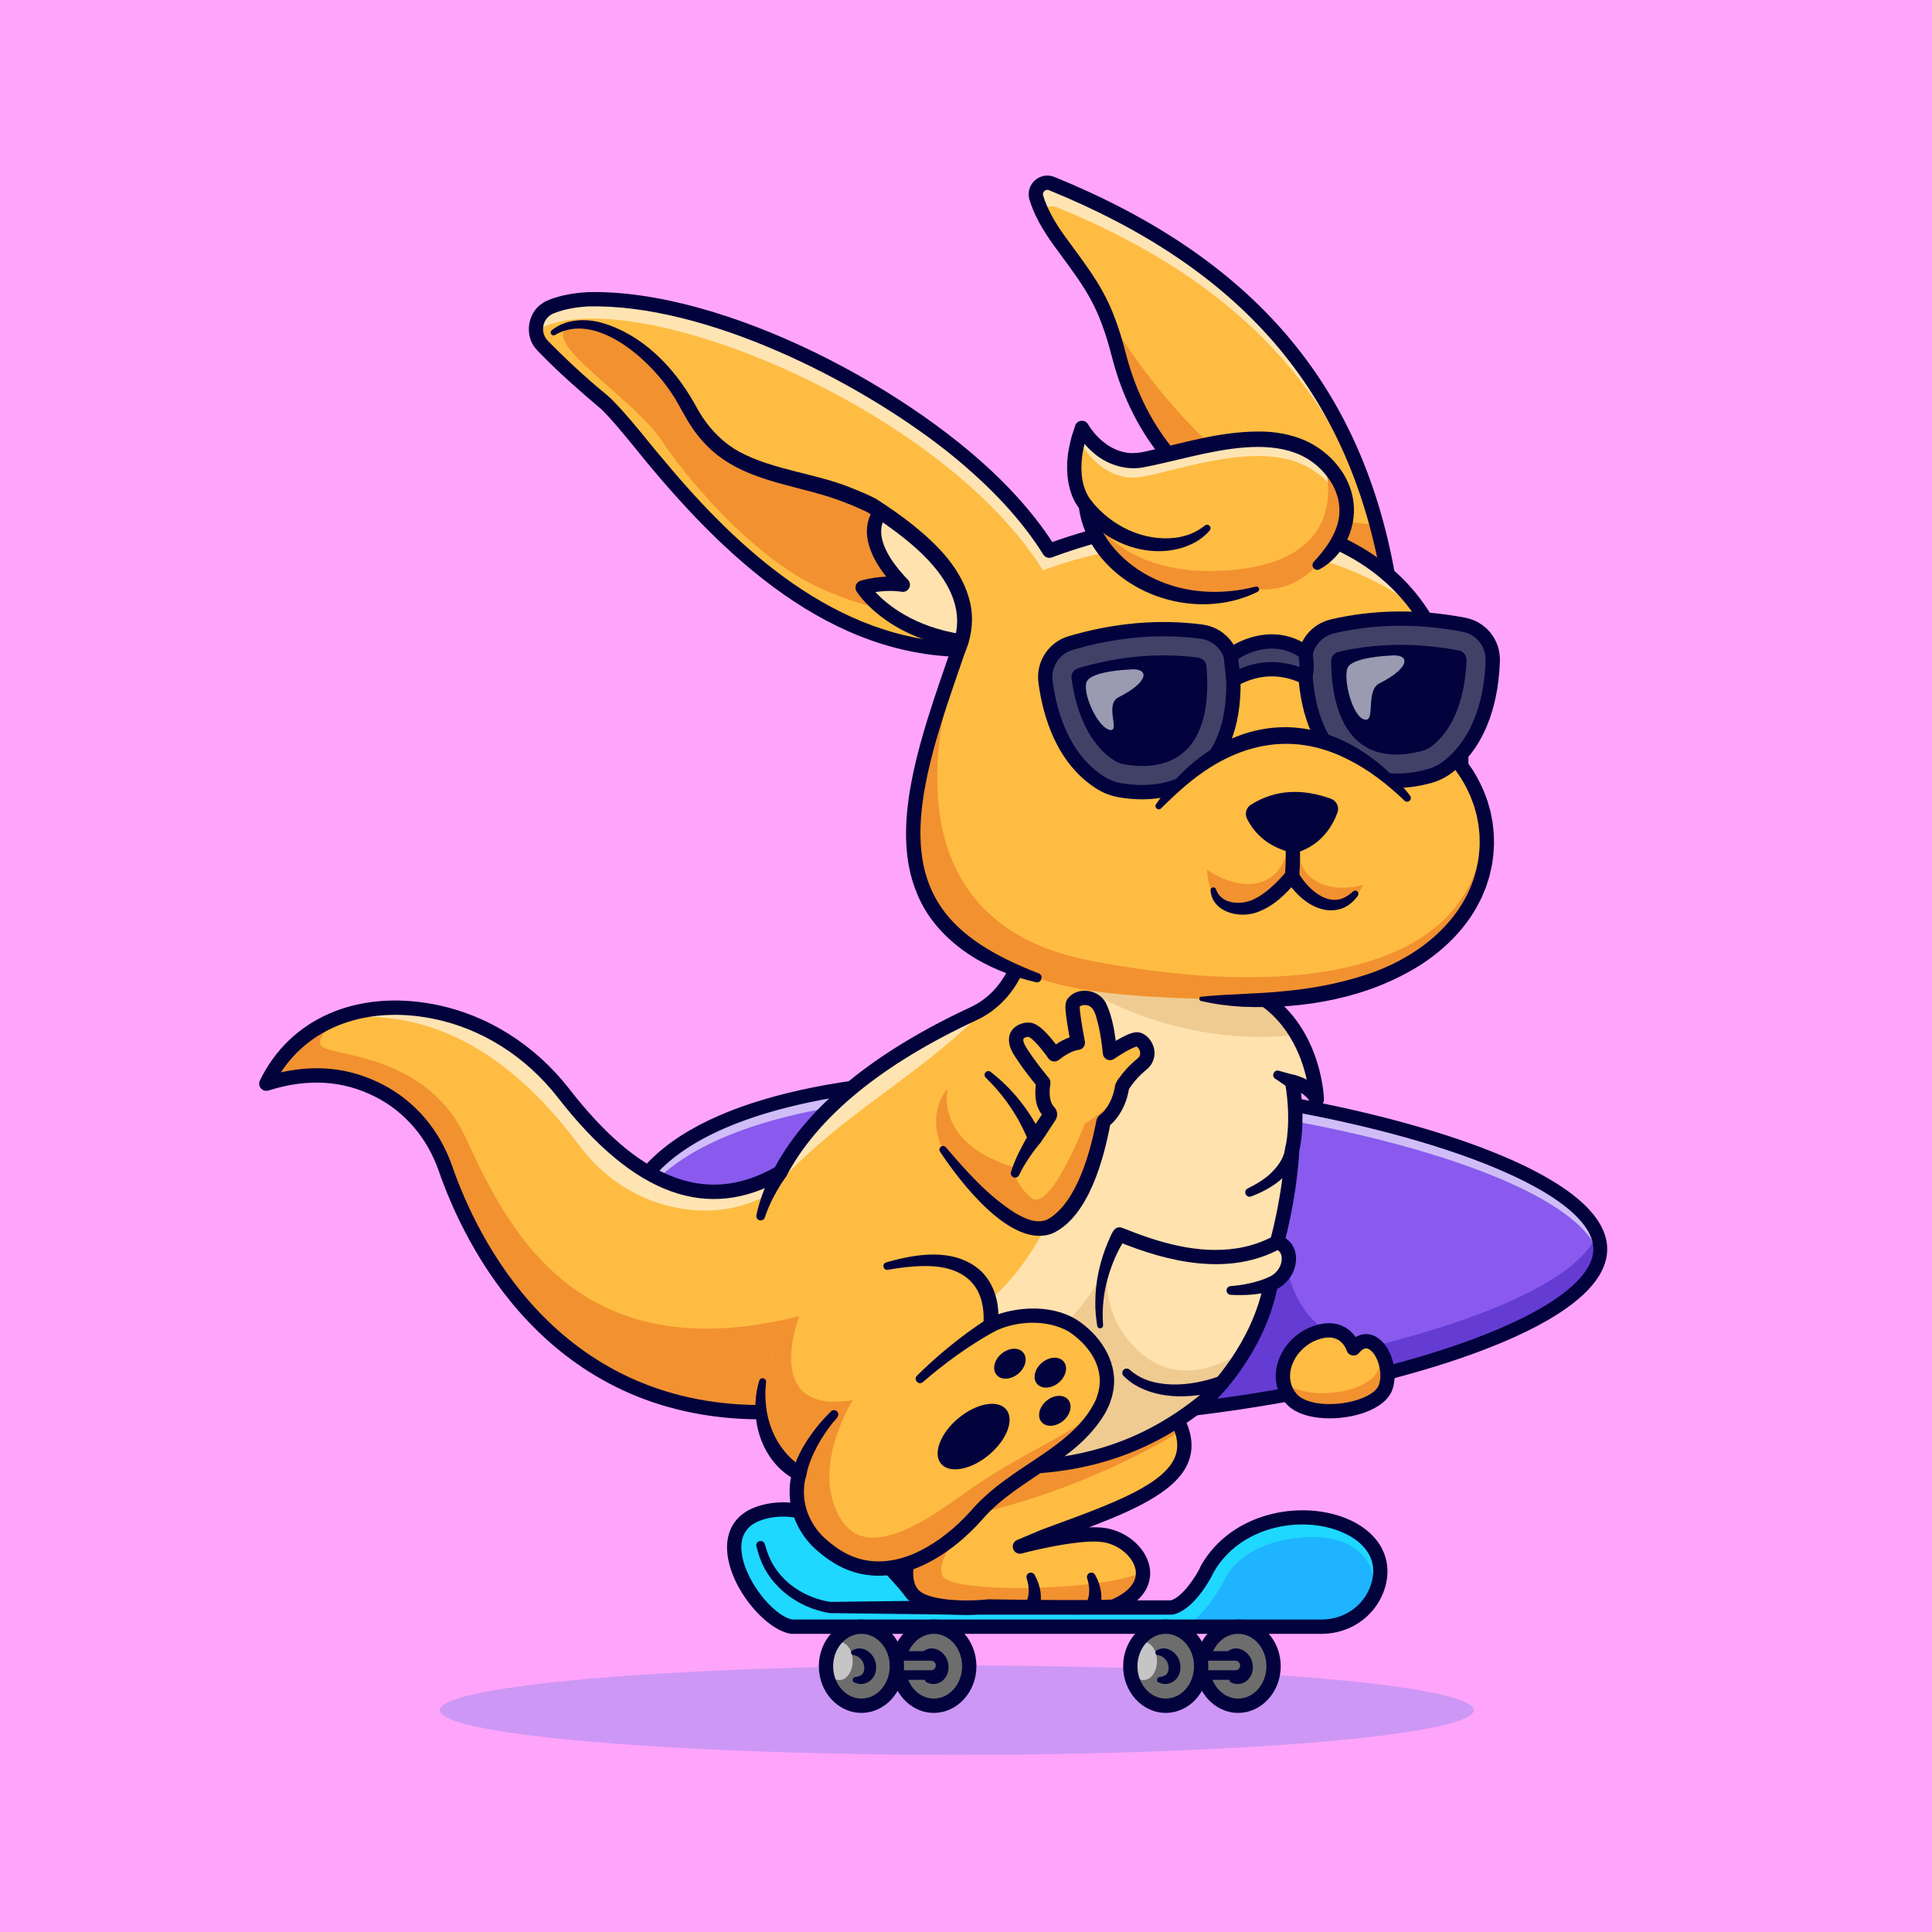 <?xml version="1.0" encoding="utf-8"?>
<!-- Generator: Adobe Illustrator 27.5.0, SVG Export Plug-In . SVG Version: 6.00 Build 0)  -->
<svg version="1.1" id="Layer_1" xmlns="http://www.w3.org/2000/svg" xmlns:xlink="http://www.w3.org/1999/xlink" x="0px" y="0px"
	 viewBox="0 0 4000 4000" style="enable-background:new 0 0 4000 4000;" xml:space="preserve">
<g>
	<g>
		<g>
			<rect style="fill:#FFA4FB;" width="4000" height="4000"/>
		</g>
	</g>
	<g>
		<g style="opacity:0.24;">
			<g>
				<ellipse style="fill:#306BE2;" cx="1980.912" cy="3540.712" rx="1070.173" ry="92.479"/>
			</g>
		</g>
		<g>
			<g>
				<g>
					<path style="fill:#895AED;" d="M3313.2,2586.23c0,66.611-87.827,131.692-227.019,187.547
						c-164.109,65.87-399.614,118.912-646.517,146.494c-550.352,61.528-1157.347-3.305-1156.705-334.041
						C1281.775,1981.357,3313.2,2265.809,3313.2,2586.23z"/>
				</g>
			</g>
			<g>
				<g>
					<path style="fill:#643CD3;" d="M3313.2,2586.23c0,66.611-87.827,131.692-227.019,187.547h-0.049
						c-2.566,1.036-5.132,2.072-7.698,3.059c-5.18,2.072-10.46,4.096-15.789,6.118c-26.693,10.115-55.016,19.885-84.817,29.259
						c-2.961,0.938-5.97,1.876-8.98,2.813c-9.03,2.813-18.157,5.575-27.434,8.289c-5.476,1.629-11.003,3.208-16.578,4.836
						c-10.115,2.861-20.379,5.674-30.789,8.485c-3.208,0.889-6.415,1.777-9.671,2.616c-14.161,3.749-28.568,7.401-43.223,11.003
						c-3.897,0.987-7.845,1.924-11.743,2.861c-8.635,2.073-17.368,4.145-26.102,6.167c-7.204,1.629-14.506,3.256-21.808,4.885
						c-12.138,2.714-24.374,5.329-36.759,7.895c-8.24,1.727-16.53,3.404-24.868,5.033c-4.195,0.839-8.388,1.677-12.582,2.467
						c-1.431,0.344-2.911,0.591-4.391,0.838c-4.983,1.036-10.066,1.973-15.099,2.912c-6.118,1.135-12.286,2.319-18.503,3.404
						c-4.293,0.789-8.536,1.579-12.829,2.319c-5.23,0.937-10.509,1.875-15.789,2.763c-6.266,1.085-12.582,2.171-18.897,3.207
						c-5.674,0.937-11.349,1.875-17.073,2.813c-16.677,2.665-33.453,5.23-50.377,7.698c-5.132,0.789-10.263,1.48-15.444,2.22
						c-0.543,0.099-1.085,0.148-1.677,0.247c-3.849,0.542-7.747,1.085-11.596,1.579c-4.391,0.641-8.832,1.233-13.322,1.825
						c-4.44,0.592-8.93,1.184-13.371,1.726c-19.638,2.566-39.424,4.934-59.259,7.156
						c-550.352,61.528-1157.347-3.305-1156.705-334.041c0-10.707,0.591-21.117,1.825-31.281
						c35.772,295.208,590.713,358.907,1111.065,307.396c-39.719-52.894-74.999-100.854-77.663-108.008l363.25-422.213
						c-0.247,4.738-125.771,443.726,170.77,452.855c239.157-59.852,419.154-142.498,454.63-230.029
						C3311.029,2565.311,3313.2,2575.77,3313.2,2586.23z"/>
				</g>
			</g>
			<g style="opacity:0.6;">
				<g>
					<path style="fill:#FFFFFF;" d="M3313.2,2586.23c0,5.625-0.641,11.251-1.875,16.826
						c-68.239-310.257-1992.199-572.308-2027.873,0.05c-0.345-5.576-0.493-11.151-0.493-16.875
						C1281.775,1981.357,3313.2,2265.809,3313.2,2586.23z"/>
				</g>
			</g>
			<g>
				<g>
					<path style="fill:#02023D;" d="M2079.917,2955.54c-260.134,0-500.791-35.801-650.93-122.747
						c-106.611-61.738-160.566-144.707-160.369-246.599c-0.198-101.838,53.757-184.807,160.369-246.545
						c396.56-229.649,1424.944-102.525,1774.348,98.901c82.417,47.512,124.207,97.195,124.207,147.671
						c0,50.476-41.79,100.161-124.207,147.674C2986.216,2859.058,2506.873,2955.54,2079.917,2955.54z M2078.167,2245.594
						c-276.228,0-500.657,41.189-634.807,118.875c-97.097,56.228-146.238,130.827-146.06,221.726
						c-0.178,90.955,48.962,165.554,146.06,221.78c173.118,100.254,496.689,139.734,887.734,108.325
						c351.782-28.257,688.535-109.607,857.917-207.254c71.863-41.428,109.849-83.899,109.849-122.825
						c0-38.923-37.983-81.396-109.849-122.825c-169.382-97.644-506.133-178.997-857.917-207.251
						C2243.069,2249.075,2158.406,2245.594,2078.167,2245.594z"/>
				</g>
			</g>
			<g>
				<g>
					<g>
						<path style="fill:#1ED8FF;" d="M2854.825,3277.006c-2.517,10.362-6.365,20.131-11.397,29.112
							c-21.02,37.648-62.121,61.726-106.923,61.726H1638.861c-72.729-12.434-198.104-209.158-49.094-239.502
							c149.01-30.296,297.527,169.29,297.527,169.29c28.716,28.125,77.861,32.91,133.32,30.542h405.189
							c31.53-6.563,65.032-59.259,74.111-80.525C2597.659,3078.261,2890.499,3129.823,2854.825,3277.006z"/>
					</g>
				</g>
				<g>
					<g>
						<path style="fill:#1FB4FF;" d="M2844.409,3292.994c-0.395,4.49-0.691,8.881-0.987,13.125
							c-21.019,37.648-62.121,61.726-106.922,61.726h-289.879c0-0.099,41.348-7.154,89.505-98.583c0,0,28.124-71.545,149.75-85.114
							C2807.453,3170.529,2849.294,3234.524,2844.409,3292.994z"/>
					</g>
				</g>
				<g>
					<g>
						<path style="fill:#02023D;" d="M2736.482,3382.671l-1097.625-0.002c-0.84,0-1.675-0.071-2.502-0.212
							c-53.816-9.233-129.89-100.286-131.077-177.278c-0.43-27.825,9.592-76.687,81.521-91.321
							c152.444-31.016,298.447,156.575,311.587,173.95c21.514,20.352,59.094,28.225,121.597,25.564
							c0.212-0.01,0.422-0.015,0.635-0.015h403.454c23.159-6.177,53.074-50.068,62.227-71.506c0.232-0.544,0.496-1.074,0.791-1.587
							c62.725-108.708,204.138-134.964,299.175-96.956c65.339,26.133,97.129,78.706,82.964,137.205
							C2854.663,3340.662,2800.076,3382.671,2736.482,3382.671z M1640.22,3353.065l1096.262,0.002
							c49.88,0,92.634-32.7,103.972-79.521c15.278-63.098-40.493-92.873-65.181-102.749
							c-83.386-33.337-207.124-10.837-262.134,83.562c-7.563,17.017-43.027,79.741-84.363,88.296c-0.986,0.205-1.992,0.308-3,0.308
							h-404.846c-48.474,2.061-108.565-0.075-144.011-34.726c-0.552-0.54-1.064-1.128-1.526-1.746
							c-1.433-1.919-144.675-191.687-282.691-163.623c-39.426,8.023-58.34,28.254-57.822,61.856
							C1535.806,3264.735,1598.938,3344.722,1640.22,3353.065z"/>
					</g>
				</g>
				<g>
					<g>
						<path style="fill:#02023D;" d="M1977.185,3342.963l-258.25-3.225c-5.465-0.46-10.337-1.733-15.155-2.832
							c-61.787-14.683-116.697-59.791-133.969-122.091c0,0-3.728-12.929-3.728-12.929c-3.028-11.215,13.46-16.313,17.208-5.229
							c2.637,7.245,4.835,17.192,8.126,24.022c19.472,49.203,66.505,83.122,117.501,93.979c3.808,0.85,8.011,1.59,11.315,1.999
							l-1.298-0.073l258.25-3.225C1996.767,3313.644,1997.182,3342.53,1977.185,3342.963L1977.185,3342.963z"/>
					</g>
				</g>
			</g>
			<g>
				<g>
					<path style="fill:#FEBC42;" d="M2162.268,3180.692l-50.624,21.266c0,0,122.07-32.959,176.148-23.485
						c40.411,7.105,76.38,39.916,78.65,75.245c1.628,25.805-14.802,52.943-60.69,72.334c-20.18,3.651-258.005,0-258.005,0
						s-130.163,13.668-160.458-28.421c-30.345-42.088,9.77-124.29,9.77-124.29l15.69-57.384l37.203-135.886l364.582-39.028
						l7.944-0.838l108.6-11.645c7.006,11.448,12.138,22.302,15.592,32.564C2482.639,3067.948,2336.492,3116.5,2162.268,3180.692z"/>
				</g>
			</g>
			<g>
				<g>
					<path style="fill:#F29130;" d="M2366.441,3253.719c1.628,25.805-14.802,52.943-60.69,72.334c-20.18,3.651-258.005,0-258.005,0
						s-130.163,13.668-160.458-28.421c-30.345-42.088,9.77-124.29,9.77-124.29l15.69-57.384
						c141.166-62.268,370.306-161.296,401.785-174.914c2.418-1.036,3.651-1.579,3.651-1.579l4.293,0.741l124.143,20.919
						c0,0-173.78,114.374-421.374,172.103c0,0-96.265,91.676-72.828,130.754C1974.574,3300.838,2298.597,3292.943,2366.441,3253.719
						z"/>
				</g>
			</g>
			<g>
				<g>
					<path style="fill:#02023D;" d="M2001.27,3343.096c-43.682,0-103.828-6.021-126.011-36.794
						c-33.272-46.145,1.284-124.273,7.869-138.147l52.529-191.97c2.158-7.886,10.313-12.539,18.184-10.371
						c7.886,2.158,12.529,10.298,10.371,18.184l-52.883,193.267c-0.244,0.891-0.569,1.758-0.974,2.585
						c-10.049,20.681-31.641,80.622-11.081,109.141c18.411,25.539,99.902,27.239,146.948,22.317
						c0.586-0.063,1.177-0.115,1.775-0.078c88.774,1.37,233.225,2.646,253.74,0.422c34.702-15.083,52.346-36.008,49.731-59.055
						c-3.057-26.948-32.773-53.65-66.243-59.521c-41.704-7.307-136.667,14.267-169.741,23.198
						c-7.529,2.043-15.33-2.117-17.859-9.482c-2.532-7.366,1.082-15.435,8.264-18.452l50.647-21.286
						c0.205-0.088,0.41-0.169,0.618-0.244l21.062-7.742c126.072-46.284,234.951-86.255,255.618-145.571
						c7.766-22.288,2.729-47.544-15.396-77.212c-4.263-6.978-2.061-16.087,4.915-20.349c6.98-4.265,16.086-2.063,20.349,4.915
						c22.717,37.188,28.804,71.635,18.088,102.385c-20.959,60.159-103.608,99.456-207.136,138.992
						c13.279-0.515,25.513-0.095,35.688,1.69c47.034,8.252,85.959,44.944,90.542,85.344c2.471,21.782-3.254,62.493-69.358,90.406
						c-1.001,0.422-2.043,0.735-3.11,0.927c-20.417,3.716-218.088,0.894-260.002,0.252
						C2042.283,3341.463,2024.007,3343.096,2001.27,3343.096z"/>
				</g>
			</g>
			<g>
				<g>
					<path style="fill:#02023D;" d="M2125.087,3316.011c6.94-14.322,5.512-32.617,0.597-47.902
						c-1.771-4.857,0.863-10.282,5.833-11.786c4.176-1.281,8.569,0.621,10.578,4.315c8.169,14.507,13.112,30.967,12.965,47.837
						c-0.1,6.396-0.596,12.486-2.582,18.766C2144.619,3345.107,2118.138,3334.267,2125.087,3316.011L2125.087,3316.011z"/>
				</g>
			</g>
			<g>
				<g>
					<path style="fill:#02023D;" d="M2250.356,3316.011c6.94-14.322,5.512-32.617,0.597-47.902
						c-1.771-4.857,0.863-10.282,5.833-11.786c4.176-1.281,8.569,0.621,10.577,4.315c8.17,14.507,13.112,30.967,12.965,47.837
						c-0.1,6.396-0.596,12.486-2.581,18.766C2269.889,3345.107,2243.407,3334.267,2250.356,3316.011L2250.356,3316.011z"/>
				</g>
			</g>
			<g>
				<g>
					<path style="fill:#FEBC42;" d="M2675.317,2239.707c14.704,86.594,0,140.179,0,140.179
						c-5.477,102.778-31.529,192.332-31.529,192.332c36.463,8.141,33.01,67.153-12.73,86.347
						c-25.46,136.033-126.264,231.953-126.264,231.953c-162.381,138.699-345.536,164.109-538.263,137.513
						c-128.336-17.713-260.916-58.518-394.384-104.257h-0.69c-429.565-2.665-597.275-354.912-649.133-504.514
						c-24.078-69.374-72.729-128.188-138.204-161.493c-75.196-38.24-153.056-39.128-232.742-14.162
						c31.578-65.278,82.548-110.128,144.323-134.751h0.049c8.536-3.404,17.269-6.413,26.151-9.029h0.099
						c53.338-15.789,113.189-17.665,174.618-5.774c107.86,20.823,202.99,82.893,270.39,169.635
						c137.415,176.691,284.106,258.498,448.166,163.911c95.92-181.032,316.129-289.682,400.305-328.809
						c13.371-6.217,25.016-13.717,35.18-21.908h0.049c53.832-43.37,65.574-106.33,65.574-106.33s79.834,3.602,177.234,14.802
						c103.173,11.842,226.131,32.269,294.863,66.068c133.566,65.723,137.958,224.996,137.958,224.996
						C2711.681,2246.319,2675.317,2239.707,2675.317,2239.707z"/>
				</g>
			</g>
			<g style="opacity:0.6;">
				<g>
					<path style="fill:#FFFFFF;" d="M2050.707,2076.881c-129.718,139.981-288.498,215.67-425.37,358.267
						c-11.595,12.039-23.042,24.621-34.292,37.747c-69.722,38.098-139.576,38.877-198.504,25.937
						c-78.079-17.146-146.152-63.924-193.896-128.039c-147.6-198.21-315.193-285.547-502.896-261.938
						c8.536-3.404,17.269-6.413,26.151-9.029h0.099c53.338-15.789,113.189-17.665,174.618-5.774
						c107.86,20.823,202.99,82.893,270.39,169.635c137.415,176.691,284.106,258.498,448.166,163.911
						c95.92-181.032,316.129-289.682,400.305-328.809c13.371-6.217,25.016-13.717,35.18-21.908H2050.707z"/>
				</g>
			</g>
			<g>
				<g>
					<path style="fill:#F29130;" d="M1571.457,2923.774c-429.565-2.665-597.275-354.912-649.133-504.514
						c-24.078-69.374-72.729-128.188-138.204-161.493c-75.196-38.24-153.056-39.128-232.742-14.162
						c35.92-74.308,97.054-122.169,170.523-143.78h0.099c0,0-69.818,37.597-58.075,63.551
						c11.743,25.954,216.312,10.756,300.438,192.776c84.176,182.068,227.559,484.989,690.469,368.798
						C1654.832,2724.95,1564.154,2857.558,1571.457,2923.774z"/>
				</g>
			</g>
			<g>
				<g>
					<path style="fill:#FFE2AE;" d="M2675.317,2239.707c14.704,86.594,0,140.179,0,140.179
						c-5.477,102.778-31.529,192.332-31.529,192.332c36.463,8.141,33.01,67.153-12.73,86.347
						c-12.434,66.462-42.877,123.353-70.706,164.109c-0.049,0.049-0.099,0.148-0.148,0.247c-29.16,42.581-55.41,67.597-55.41,67.597
						c-162.381,138.699-345.536,164.109-538.263,137.513c-4.934-6.216-9.621-12.581-14.111-19.045
						c-58.223-84.571-73.124-191,64.292-290.718c226.032-163.912,246.409-515.369,244.387-662.307
						c-0.049-6.07-0.198-11.743-0.346-17.073c-0.838-31.331-2.566-49.736-2.566-49.736l35.328-3.799
						c22.598,2.615,46.134,5.576,69.818,9.029c84.57,12.385,171.362,30.641,225.045,57.039
						c45.986,22.599,76.626,56.298,97.054,90.789c39.029,65.672,40.904,134.208,40.904,134.208
						C2711.681,2246.319,2675.317,2239.707,2675.317,2239.707z"/>
				</g>
			</g>
			<g>
				<g>
					<path style="fill:#EFCB92;" d="M2574.02,2796.127c-0.395,0.84-5.378,10.708-13.668,26.546
						c-0.049,0.049-0.099,0.148-0.148,0.247c-29.16,42.581-55.41,67.597-55.41,67.597
						c-162.381,138.699-345.536,164.109-538.263,137.513c-4.934-6.216-9.621-12.581-14.111-19.045
						c29.802-54.819,80.673-120.443,80.673-120.443s215.868-143.434,264.517-285.882c-8.487,36.167-17.812,121.971,58.42,193.418
						C2454.17,2888.051,2570.862,2798.546,2574.02,2796.127z"/>
				</g>
			</g>
			<g>
				<g>
					<path style="fill:#EFCB92;" d="M2685.432,2142.21c-208.318,24.275-373.118-57.088-424.334-86.249
						c-0.049-6.07-0.198-11.743-0.346-17.073l102.581-44.506c84.57,12.385,171.362,30.641,225.045,57.039
						C2634.364,2074.02,2665.004,2107.719,2685.432,2142.21z"/>
				</g>
			</g>
			<g>
				<g>
					<path style="fill:#02023D;" d="M2095.095,3052.193c-11.042,0-22.178-0.225-33.459-0.674
						c-160.715-6.394-331.377-57.961-492.014-112.937c-437.065-3.655-608.027-360.845-661.301-514.468
						c-23.511-67.783-69.995-122.166-130.893-153.127c-67.751-34.453-140.24-38.782-221.611-13.24
						c-5.629,1.763-11.777,0.019-15.636-4.451c-3.859-4.468-4.692-10.803-2.123-16.118
						c62.079-128.369,200.537-188.787,361.372-157.683c108.643,21.016,207.822,83.196,279.268,175.088
						c71.807,92.356,139.863,150.948,208.057,179.119c72.603,29.993,143.762,24.49,217.41-16.844
						c68.762-126.936,205.017-238.455,405.066-331.501c75.923-35.313,92.341-116.719,92.5-117.537
						c1.382-7.217,7.803-12.388,15.205-12.034c13.948,0.625,343.142,16.072,477.957,82.366
						c139.995,68.845,146.067,230.979,146.257,237.847c0.193,6.968-4.5,13.125-11.267,14.785c-6.787,1.67-13.782-1.626-16.833-7.885
						c-4.553-9.333-12.112-15.816-19.47-20.222c7.827,67.041-1.348,110.459-3.538,119.468
						c-4.502,81.167-21.25,153.081-28.596,181.458c12.273,7.612,20.229,20.82,21.672,37.031c2,22.427-9.507,52.171-38.977,68.079
						c-28.115,135.146-124.949,228.557-129.131,232.534c-0.19,0.183-0.388,0.362-0.588,0.532
						C2396.14,3002.816,2258.667,3052.188,2095.095,3052.193z M655.673,2211.692c47.225,0,91.991,10.95,135.172,32.903
						c67.759,34.453,119.414,94.763,145.444,169.817c51.311,147.954,215.986,492.324,635.925,494.583
						c1.604,0.01,3.198,0.278,4.717,0.798c331.792,113.679,651.653,196.906,917.912-30.227c5.425-5.3,98.032-97.397,121.658-223.711
						c0.916-4.893,4.231-8.999,8.821-10.925c21.206-8.904,29.539-27.842,28.306-41.67c-0.566-6.37-3.296-14.419-13.079-16.604
						c-3.989-0.889-7.434-3.394-9.514-6.912c-2.083-3.518-2.615-7.742-1.475-11.667c0.256-0.882,25.652-89.233,30.996-188.965
						c0.056-1.055,0.225-2.102,0.503-3.12c0.129-0.476,13.55-51.992-0.317-133.811c-0.806-4.758,0.757-9.61,4.189-13.003
						c3.435-3.391,8.298-4.897,13.054-4.033c0.955,0.173,13.442,2.551,27.576,10.298c-10.803-49.258-40.833-129.956-123.735-170.722
						c-115.291-56.694-393.093-75.264-454.214-78.726c-8.215,27.649-34.534,93.015-105.898,126.209
						c-196.074,91.196-328.447,199.648-393.438,322.339c-1.304,2.461-3.274,4.504-5.688,5.894
						c-156.523,90.256-309.37,35.403-467.266-167.683c-67.039-86.226-159.915-144.536-261.516-164.19
						c-133.733-25.859-250.145,16.641-312.223,111.624C606.992,2214.524,631.651,2211.692,655.673,2211.692z M1615.196,2427.613
						h0.049H1615.196z"/>
				</g>
			</g>
			<g>
				<g>
					<g>
						<path style="fill:#FEBC42;" d="M2874.162,1189.333l-246.607-92.317c-209.454-98.929-280.85-248.236-310.208-362.017
							c-9.77-37.894-19.391-66.808-30.295-91.823c-0.05-0.099-0.099-0.198-0.148-0.247c-21.858-49.983-48.848-84.374-92.12-143.534
							c-27.977-38.239-41.694-68.337-48.255-90.245c-5.774-19.243,13.322-36.611,31.924-29.062
							c412.147,168.007,595.992,418.117,672.914,706.615C2860.346,1120.403,2867.896,1154.646,2874.162,1189.333z"/>
					</g>
				</g>
				<g style="opacity:0.6;">
					<g>
						<path style="fill:#FFFFFF;" d="M2874.162,1189.333l-0.691-0.247c-3.947-18.009-8.24-35.871-12.976-53.584
							c-76.923-288.498-260.769-538.608-672.915-706.615c-11.842-4.787-23.881,0.493-29.556,9.966
							c-5.23-11.151-8.881-21.068-11.496-29.703c-5.774-19.243,13.322-36.611,31.924-29.062
							c412.147,168.007,595.992,418.117,672.914,706.615C2860.346,1120.403,2867.896,1154.646,2874.162,1189.333z"/>
					</g>
				</g>
				<g>
					<g>
						<path style="fill:#F29130;" d="M2874.162,1189.333l-246.607-92.317c-209.454-98.929-280.85-248.236-310.208-362.017
							c-9.77-37.894-19.391-66.808-30.295-91.823c36.512,63.798,258.448,428.923,564.314,443.527
							C2860.346,1120.403,2867.896,1154.646,2874.162,1189.333z"/>
					</g>
				</g>
				<g>
					<g>
						<path style="fill:#FEBC42;" d="M2486.686,2067.951c-129.619-3.997-253.021-11.99-339.072-43.569
							c-369.763-114.718-259.486-399.515-163.468-679.231c-8.635-0.246-17.22-0.74-25.707-1.381
							c-384.664-29.358-625.547-444.959-712.19-515.319c-49.834-40.411-93.748-83.041-122.662-112.596
							c-24.621-25.164-15.789-67.203,16.727-80.624c205.407-84.817,826.119,174.026,1032.217,504.958
							c363.595-136.527,852.911-93.946,852.911,445.699c19.145,25.559,33.305,53.782,42.137,83.288
							C3124.42,1858.695,2962.285,2103.082,2486.686,2067.951z"/>
					</g>
				</g>
				<g>
					<g>
						<path style="fill:#F29130;" d="M2667.263,1753.066c-17.307,89.48-97.295,95.318-167.842,47.71c0,0-2.202,71.355,54.561,80.574
							s129.184-63.692,129.184-63.692s4.893,49.912,61.656,57.986c56.763,8.074,77.804-44.04,77.804-44.04
							c-49.3,15.82-136.691,7.186-135.545-83.676"/>
					</g>
				</g>
				<g style="opacity:0.6;">
					<g>
						<path style="fill:#FFFFFF;" d="M2937.96,1261.666c-209.799-163.664-543.296-169.289-778.653-80.919
							c-206.098-330.932-826.81-589.775-1032.217-504.958c-6.808,2.813-12.582,6.908-17.22,11.793
							c-2.665-21.168,8.486-43.272,30.444-52.352c205.407-84.817,826.119,174.026,1032.217,504.958
							C2442.18,1038.941,2781.005,1036.177,2937.96,1261.666z"/>
					</g>
				</g>
				<g>
					<g>
						<path style="fill:#F29130;" d="M1203.666,671.532c0,0-59.821-2.586-29.36,44.39c30.461,46.976,153.773,132.12,196.712,197.813
							c42.939,65.693,176.16,229.375,313.663,297.393c137.503,68.017,259.347,62.635,259.347,62.635s34.987-74.211-21.164-136.195
							c-56.151-61.985-99.702-87.919-177.995-109.45c-78.293-21.531-247.439-56.81-286.668-133.857
							C1418.973,817.215,1333.339,689.287,1203.666,671.532z"/>
					</g>
				</g>
				<g>
					<g>
						<path style="fill:#F29130;" d="M2486.686,2067.951c-129.619-3.997-253.021-11.99-339.072-43.569
							c-369.763-114.718-259.486-399.515-163.468-679.231c-8.635-0.246-17.22-0.74-25.707-1.381l46.775-41.2
							c0,0-256.919,588.739,252.972,686.582c509.892,97.893,840.676-16.776,809.393-319.78v-0.198
							C3124.42,1858.695,2962.285,2103.082,2486.686,2067.951z"/>
					</g>
				</g>
				<g>
					<g>
						<path style="fill:#FFE2AE;" d="M1990.352,1327.854c-149.409-22.246-204.379-111.343-204.379-111.343
							c45.997-13.212,83.187-5.872,83.187-5.872c-95.909-99.335-46.976-148.461-46.976-148.461
							C1930.055,1139.755,2026.118,1219.835,1990.352,1327.854z"/>
					</g>
				</g>
				<g>
					<g>
						<path style="fill:#02023D;" d="M2873.184,1204.139c-7.024,0-13.257-5.017-14.548-12.173
							c-68.948-381.663-287.163-635.286-686.736-798.171c-4.768-1.943-8.242,0.549-9.517,1.707
							c-1.287,1.169-4.116,4.421-2.627,9.385c7.698,25.684,23.184,54.539,46.025,85.769l12.837,17.5
							c55.972,76.179,84.065,114.419,112.126,223.152c41.445,160.603,140.293,275.847,302.192,352.324
							c7.39,3.491,10.552,12.314,7.061,19.707c-3.494,7.39-12.317,10.549-19.707,7.061
							c-170.344-80.464-274.434-202.046-318.213-371.694c-26.633-103.203-51.917-137.617-107.317-213.02l-12.876-17.554
							c-24.834-33.953-41.821-65.83-50.488-94.744c-4.319-14.417-0.076-29.666,11.079-39.797
							c11.135-10.115,26.689-12.878,40.601-7.207c409.849,167.073,633.77,427.737,704.69,820.32
							c1.455,8.044-3.889,15.745-11.934,17.197C2874.942,1204.061,2874.058,1204.139,2873.184,1204.139z"/>
					</g>
				</g>
				<g>
					<g>
						<path style="fill:#02023D;" d="M2674.961,1828.301c-0.537,0-1.077-0.029-1.624-0.09c-8.125-0.884-13.994-8.191-13.11-16.316
							c0.039-0.374,4.011-37.759,0.012-72.039c-0.947-8.12,4.866-15.471,12.986-16.418c8.123-0.942,15.474,4.866,16.418,12.986
							c4.397,37.683,0.193,77.026,0.012,78.684C2688.828,1822.689,2682.415,1828.301,2674.961,1828.301z"/>
					</g>
				</g>
				<g>
					<g>
						<path style="fill:#02023D;" d="M2517.542,1841.115c10.615,30.37,47.59,32.724,73.819,22.8
							c28.773-12.4,52.055-36.561,72.387-59.748c6.157-7.763,18.897-6.682,23.733,1.904c6.21,10.592,13.512,20.672,22.087,29.343
							c15.969,16.299,37.669,30.708,60.859,27.034c10.937-1.883,21.58-8.054,30.896-16.688c2.707-2.496,6.925-2.325,9.421,0.381
							c2.17,2.354,2.322,5.851,0.546,8.364c-8.33,11.804-20.429,22.629-35.955,27.462c-46.884,13.309-89.961-23.945-112.935-61.037
							c0-0.001,23.951,1.64,23.951,1.64c-24.369,28.563-49.262,54.582-86.557,67.137c-36.561,11.84-90.083-1.918-93.536-46.327
							C2505.711,1836.597,2515.486,1834.715,2517.542,1841.115L2517.542,1841.115z"/>
					</g>
				</g>
				<g>
					<g>
						<path style="fill:#02023D;" d="M2487.027,2063.518c56.892-5.735,114.845-5.444,171.645-11.378
							c56.158-5.2,112.485-15.538,166.004-32.915c118.556-37.356,228.096-127.357,238.116-258.11
							c1.221-10.821,0.554-23.287,0.331-34.011c-0.428-3.192-1.703-16.551-2.201-20.311c0,0-2.612-13.372-2.612-13.372l-1.306-6.686
							c-1.004-3.287-4.501-15.975-5.601-19.667c-3.146-7.773-6.304-18.073-10.127-25.322c0,0-5.842-12.338-5.842-12.338
							l-6.808-11.848c-1.66-3.115-5.215-8.731-7.297-11.548c0,0-7.731-11.283-7.731-11.283c-1.908-2.697-2.852-5.786-2.944-8.86
							c-0.895-95.04-15.135-192.49-60.789-276.567c-68.926-130.498-204.099-199.713-347.313-215.393
							c-143.55-16.216-289.83,10.117-424.802,60.124c-6.717,2.518-14.114-0.17-17.769-6.031
							c-52.091-83.075-123.555-153.06-200.05-214.2c-187.498-147.747-500.126-304.783-741.547-299.399
							c-25.322,1.479-50.165,5.433-72.672,14.647c-11.128,4.689-19.582,15.337-21.017,27.456
							c-1.579,11.306,2.411,22.271,10.643,30.173c28.141,28.661,57.304,56.417,87.566,82.778
							c14.437,12.886,28.804,23.704,43.207,36.962c40.156,40.638,73.677,86.111,110.648,129.082
							c153.944,185.013,355.45,367.582,608.348,374.901c9.615,0.477,16.256,10.55,13.046,19.569
							c-32.861,96.755-68.454,192.319-85.351,292.797c-33.553,207.025,51.965,300.284,237.622,372.498
							c10.953,4.223,5.794,20.939-5.669,18.271c-42.069-9.601-84.321-25.681-122.251-47.305
							c-54.158-32.018-101.331-78.499-124.586-137.927c-27.564-66.773-25.513-140.773-14.337-210.282
							c17.109-102.319,53.517-200.412,86.571-297.662c0,0,13.547,19.6,13.547,19.6c-289.244-8.631-507.841-231.39-677.506-443.115
							c-19.868-23.802-38.926-47.622-60.565-69.053c-42.77-36.217-85.583-73.467-124.797-113.666
							c-0.001,0.001-6.634-6.726-6.634-6.726c-1.005-0.958-2.439-2.623-3.741-4.128c-25.349-27.538-18.807-75.956,13.122-95.728
							c1.71-1.073,3.343-2.312,5.181-3.125l5.424-2.636c26.706-10.927,55.027-15.37,82.537-16.935
							c283.194-7.047,681.006,204.431,874.009,407.66c35.006,36.688,67.272,76.388,94.383,119.841l-17.767-6.031
							c226.068-82.719,516.69-113.366,714.135,50.883c118.782,101.123,158.879,258.177,158.777,408.669
							c0.002-0.001-2.942-8.859-2.942-8.859l8.631,12.555l4.303,6.286l3.831,6.59c7.223,12.233,15.162,27.622,20.096,41.05
							c0,0,5.344,14.306,5.344,14.306l4.204,14.689l2.071,7.354l1.488,7.496l2.907,15.008l1.688,15.2
							c1.186,9.94,1.139,20.542,1.315,30.539c-0.771,8.328-0.784,22.174-2.496,30.467c-1.039,11.959-4.796,25.792-7.501,37.441
							c-1.702,5.751-5.332,16.168-7.058,21.794c-1.833,5.008-7.02,16.301-8.86,21.098c-2.373,5.403-7.934,14.935-10.516,20.284
							c-27.379,48.272-68.421,87.879-114.728,117.999c-108.874,69.082-241.458,92.532-368.698,87.266
							c-29.258-1.537-58.408-5.453-86.964-12.045c-2.419-0.572-3.917-2.997-3.345-5.416
							C2483.485,2065.02,2485.142,2063.687,2487.027,2063.518L2487.027,2063.518z"/>
					</g>
				</g>
				<g>
					<g>
						<path style="fill:#02023D;" d="M1970.491,1339.468c38.664-91.847-30.214-170.951-98.835-225.384
							c-24.168-19.407-49.957-37.138-76.395-53.966c-6.671-2.975-29.753-13.8-42.751-18.517
							c-92.555-37.859-203.324-39.987-280.801-110.899c-13.085-12.007-24.71-25.453-34.951-39.684
							c-19.974-27.605-31.899-57.931-51.908-85.038c-45.076-65.318-153.025-160.966-235.419-112.626
							c-2.791,1.905-6.668,1.082-8.436-1.802c-1.621-2.618-0.95-6.018,1.425-7.868c28.167-22.8,68.14-24.902,101.889-15.798
							c84.339,23.678,149.416,90.479,191.836,164.648c5.462,9.872,12.121,21.765,18.305,31.161
							c19.456,29.287,44.924,54.394,75.554,71.31c71.779,38.768,158.434,44.502,234.396,75.828
							c16.394,6.489,32.712,13.425,48.461,21.469c27.193,17.371,53.896,35.757,79.318,56.226
							c51.279,41.651,101.13,92.226,116.506,159.858c7.789,34.003,2.896,70.824-10.869,102.473
							c-3.215,7.517-11.914,11.004-19.431,7.789C1970.95,1355.47,1967.459,1346.922,1970.491,1339.468L1970.491,1339.468z"/>
					</g>
				</g>
				<g>
					<g>
						<path style="fill:#02023D;" d="M1990.371,1342.659c-0.728,0-1.46-0.054-2.2-0.164
							c-154.439-22.996-212.405-114.333-214.797-118.21c-2.432-3.943-2.878-8.794-1.208-13.115c1.672-4.319,5.269-7.607,9.719-8.884
							c19.8-5.688,38.079-7.834,52.93-8.352c-71.89-91.182-25.327-139.985-23.12-142.202c5.769-5.791,15.142-5.808,20.935-0.042
							c5.732,5.713,5.808,14.954,0.215,20.757c-1.872,2.068-35.874,42.114,46.965,127.913c4.492,4.653,5.444,11.685,2.349,17.363
							c-3.096,5.681-9.521,8.689-15.864,7.439c-0.246-0.046-22.976-4.245-53.882,0.632c23.735,25.579,79.624,72.456,180.12,87.419
							c8.086,1.204,13.665,8.735,12.461,16.821C2003.899,1337.381,1997.581,1342.659,1990.371,1342.659z"/>
					</g>
				</g>
				<g>
					<g>
						<g>
							<path style="fill:#414168;" d="M2487.198,1307.676c-89.764-11.68-179.838-3.017-270.185,23.59
								c-34.87,10.269-57.162,44.43-52.351,80.461c8.39,62.828,34.281,158.022,113.153,208.516
								c12.554,8.037,26.593,13.384,41.286,15.9c135.509,23.2,251.516-53.11,232.64-262.211
								C2548.628,1339.44,2521.539,1312.145,2487.198,1307.676z"/>
						</g>
					</g>
					<g>
						<g>
							<path style="fill:#02023D;" d="M2364.446,1654.927c-15.449,0-31.438-1.389-47.842-4.197
								c-16.863-2.886-32.6-8.95-46.77-18.022c-81.88-52.417-110.366-148.037-119.844-219.023
								c-5.815-43.547,20.613-84.182,62.839-96.619c93.784-27.622,186.748-35.723,276.277-24.067l0,0
								c41.819,5.439,73.638,38.174,77.378,79.602c9.387,103.984-13.455,184.622-66.052,233.196
								C2465.462,1638.089,2418.25,1654.925,2364.446,1654.927z M2408.933,1317.444c-61.526,0-124.392,9.365-187.739,28.02
								c-28.125,8.284-45.728,35.325-41.858,64.302c8.647,64.778,34.138,151.709,106.46,198.01
								c10.818,6.924,22.864,11.56,35.803,13.774c64.265,11.001,120.645-2.317,158.748-37.505
								c45.591-42.102,65.181-114.299,56.65-208.784c-2.483-27.512-23.745-49.268-51.709-52.908l0,0
								C2460.115,1319.08,2434.639,1317.444,2408.933,1317.444z"/>
						</g>
					</g>
					<g>
						<g>
							<path style="fill:#02023D;" d="M2364.665,1585.869c-11.651,0-23.895-1.084-36.404-3.224
								c-7.714-1.32-14.836-4.052-21.177-8.109c-62.717-40.152-82.449-123.743-88.626-170.001
								c-1.253-9.386,4.717-18.503,13.887-21.206c59.633-17.563,118.891-26.468,176.115-26.468c23.967,0,48.103,1.561,71.738,4.635
								c9.333,1.214,16.691,8.495,17.491,17.313c6.905,76.522-6.119,135.221-37.671,169.75
								c-22.623,24.757-54.709,37.309-95.348,37.309C2364.665,1585.869,2364.67,1585.869,2364.665,1585.869z"/>
						</g>
					</g>
					<g>
						<g>
							<path style="fill:#414168;" d="M2759.336,1296.636c88.168-20.507,178.657-20.801,271.194-3.267
								c35.715,6.767,61.279,38.554,60.057,74.885c-2.13,63.35-18.472,160.638-91.96,218.691
								c-11.697,9.24-25.138,15.95-39.51,19.908c-132.547,36.498-255.538-27.956-257.45-237.898
								C2701.352,1334.324,2725.606,1304.481,2759.336,1296.636z"/>
						</g>
					</g>
					<g>
						<g>
							<path style="fill:#02023D;" d="M2891.563,1631.258c-43.938,0.002-83.723-12.38-115.889-36.655
								c-57.148-43.13-87.856-121.111-88.809-225.515c-0.381-41.594,28.042-77.317,69.119-86.868
								c87.935-20.454,181.23-21.597,277.302-3.396c43.252,8.196,73.572,46.016,72.095,89.927
								c-2.407,71.572-21.287,169.543-97.581,229.81c-13.201,10.43-28.259,18.02-44.753,22.561
								C2938.428,1627.901,2914.429,1631.258,2891.563,1631.258z M2899.756,1295.584c-46.924,0-92.729,5.156-137.065,15.469h-0.002
								c-27.466,6.389-46.472,30.142-46.218,57.764c0.864,94.868,27.502,164.773,77.039,202.156
								c41.399,31.24,98.818,38.914,161.677,21.609c12.659-3.486,24.187-9.29,34.263-17.253
								c67.388-53.23,84.148-142.258,86.343-207.573c0.984-29.216-19.209-54.385-48.018-59.844
								C2984.392,1299.693,2941.629,1295.584,2899.756,1295.584z M2759.336,1296.636h0.049H2759.336z"/>
						</g>
					</g>
					<g>
						<g>
							<path style="fill:#02023D;" d="M2908.801,1561.335c11.594-1.153,23.67-3.444,35.906-6.811
								c7.546-2.077,14.362-5.501,20.271-10.166c58.435-46.162,69.797-131.296,71.365-177.938
								c0.318-9.464-6.525-17.945-15.917-19.728c-61.079-11.575-120.927-14.571-177.87-8.907
								c-23.849,2.372-47.712,6.314-70.927,11.713c-9.167,2.132-15.768,10.105-15.692,18.959
								c0.703,76.83,19.473,133.951,54.287,165.188c24.962,22.397,58.133,31.712,98.573,27.689
								C2908.801,1561.335,2908.796,1561.336,2908.801,1561.335z"/>
						</g>
					</g>
					<g style="opacity:0.6;">
						<g>
							<path style="fill:#FFFFFF;" d="M2336.474,1386.31c0,0-77.07,2.936-86.612,25.201c-9.542,22.265,21.286,91.995,46.487,99.335
								c25.201,7.34-10.857-52.068,19.573-67.283C2380.514,1411.266,2381.065,1381.172,2336.474,1386.31z"/>
						</g>
					</g>
					<g style="opacity:0.6;">
						<g>
							<path style="fill:#FFFFFF;" d="M2876.698,1357.437c0,0-77.07,2.936-86.612,25.201c-9.542,22.265,9.053,99.582,34.253,106.922
								c25.201,7.34,1.377-59.655,31.807-74.87C2920.738,1382.393,2921.29,1352.299,2876.698,1357.437z"/>
						</g>
					</g>
					<g>
						<g>
							<path style="fill:#414168;" d="M2548.042,1356.861c0,0,77.922-60.678,153.622-6.517c4.862,20.073,4.531,41.107,0,51.135
								c-47.214-21.649-96.281-22.756-148.025,5.836L2548.042,1356.861z"/>
						</g>
					</g>
					<g>
						<g>
							<path style="fill:#02023D;" d="M2553.638,1422.117c-2.334,0-4.67-0.552-6.807-1.658c-4.395-2.275-7.361-6.594-7.905-11.514
								l-5.596-50.454c-0.566-5.11,1.56-10.151,5.618-13.311c29.971-23.333,104.341-54.802,171.328-6.875
								c2.888,2.065,4.937,5.103,5.774,8.552c5.54,22.866,5.178,47.266-0.898,60.715c-1.621,3.591-4.609,6.387-8.298,7.769
								c-3.694,1.379-7.778,1.23-11.36-0.408c-45.977-21.082-90.034-19.338-134.697,5.337
								C2558.572,1421.5,2556.106,1422.117,2553.638,1422.117z M2563.736,1364.07l2.3,20.75
								c40.854-17.297,82.524-18.594,124.333-3.875c0.127-6.133-0.378-13.606-1.919-21.689
								C2635.791,1325.286,2582.08,1352.591,2563.736,1364.07z"/>
						</g>
					</g>
				</g>
				<g>
					<g>
						<path style="fill:#FEBC42;" d="M2398.619,1669.39c180.844-220.2,383.148-164.416,514.999-16.915"/>
					</g>
				</g>
				<g>
					<g>
						<path style="fill:#02023D;" d="M2589.853,1666.09c49.828-31.38,105.305-34.001,165.516-12.519
							c11.77,4.199,17.974,17.015,13.696,28.756c-9.169,25.165-31.458,65.964-82.36,82.276c-3.323,1.065-6.862,1.242-10.297,0.632
							c-16.791-2.982-67.636-16.25-94.521-69.995C2576.704,1684.88,2580.05,1672.264,2589.853,1666.09z"/>
					</g>
				</g>
				<g>
					<g>
						<path style="fill:#02023D;" d="M2393.43,1665.128c91.945-136.6,247.729-206.377,401.539-124.533
							c48.976,26.267,91.334,63.686,124.424,106.717c2.621,3.396,1.993,8.274-1.404,10.895c-3.094,2.389-7.427,2.079-10.149-0.569
							c-35.762-34.363-75.017-64.575-118.276-85.922c-118.13-59.668-232.437-30.892-331.123,51.649
							c-18.921,15.715-36.807,32.872-54.73,50.379C2398.182,1679.276,2388.808,1671.826,2393.43,1665.128L2393.43,1665.128z"/>
					</g>
				</g>
				<g>
					<g>
						<g>
							<path style="fill:#FEBC42;" d="M2725.99,1171.027c-35.378,37.696-77.17,52.696-124.29,48.897
								c-158.928,59.259-326.885-34.242-352-163.714v-0.049c-0.642-3.306-1.184-6.612-1.629-9.918c0,0-48.354-50.673-7.992-160.013
								c0,0,44.506,81.709,127.448,65.574c82.942-16.184,230.719-69.522,328.119-25.46c17.122,7.747,32.318,17.763,45.246,29.555
								C2801.532,1011.063,2811.302,1103.824,2725.99,1171.027z"/>
						</g>
					</g>
					<g style="opacity:0.6;">
						<g>
							<path style="fill:#FFFFFF;" d="M2786.976,1074.368c-4.49-31.332-20.871-60.739-46.084-83.633
								c-12.928-11.793-28.124-21.809-45.246-29.555c-97.399-44.062-245.177,9.276-328.119,25.46
								c-82.942,16.135-127.448-65.574-127.448-65.574c-8.882,24.029-13.47,45.197-15.198,63.65
								c-2.566-24.868,0.099-57.581,15.198-98.485c0,0,44.506,81.709,127.448,65.574c82.942-16.184,230.719-69.522,328.119-25.46
								c17.122,7.747,32.318,17.763,45.246,29.555C2775.233,987.133,2793.291,1030.454,2786.976,1074.368z"/>
						</g>
					</g>
					<g>
						<g>
							<path style="fill:#F29130;" d="M2725.99,1171.027c-35.378,37.696-77.17,52.696-124.29,48.897
								c-158.928,59.259-326.885-34.242-352-163.714c37.45,61.775,117.531,135.047,285.439,125.08
								c258.646-15.345,215.818-192.924,205.752-225.391C2801.532,1011.063,2811.302,1103.824,2725.99,1171.027z"/>
						</g>
					</g>
					<g>
						<g>
							<path style="fill:#02023D;" d="M2603.694,1225.303c-105.938,52.636-245.11,22.016-321.739-68.211
								c-25.807-30.418-44.102-68.495-48.539-108.886l3.965,8.242c-23.163-27.409-29.332-65.232-27.865-99.905
								c0.344-3.625,1.265-13.221,1.62-16.745c1.943-12.473,4.806-25.773,8.163-37.895c-0.001,0,6.89-20.817,6.89-20.817
								c3.644-11.759,20.454-13.46,26.388-2.805c18.62,30.701,50.21,57.039,86.853,59.754c10.927,0.418,21.634-0.79,32.424-3.308
								c76.973-17.181,151.873-41.178,234.104-41.316c32.719-0.219,66.669,5.55,96.885,18.898
								c51.087,23.091,93.472,71.657,99.604,129.133c6.141,54.17-22.574,111.368-70.411,137.25
								c-9.906,5.239-19.382-7.288-12.104-15.376c43.426-46.97,71.826-97.706,39.081-159.81
								c-80.431-136.288-271.638-57.576-393.729-35.58c-36.916,6.33-76.659-7.463-103.703-32.397
								c-13.694-12.358-25.314-26.19-34.506-42.239c0,0,26.887-1.952,26.887-1.952l-6.245,18.863
								c-3.24,12.386-6.524,25.59-7.699,38.377c-3.196,29.536,0.134,62.032,17.964,86.422c2.216,2.603,4.966,5.68,4.773,9.243
								c11.653,69.074,64.903,124.907,127.395,154.058c65.021,30.875,139.597,34.152,209.542,16.271
								C2606.182,1212.738,2609.884,1222.345,2603.694,1225.303L2603.694,1225.303z"/>
						</g>
					</g>
					<g>
						<g>
							<path style="fill:#02023D;" d="M2259.992,1037.429c40.997,51.598,107.971,84.161,174.282,75.861
								c21.881-2.843,42.928-11.128,60.099-25.186c3.089-2.632,7.769-2.207,10.323,0.952c2.229,2.747,2.113,6.632-0.09,9.237
								c-8.298,9.828-18.676,17.866-29.855,24.355c-81.106,43.556-188.442,5.984-238.573-67.631
								C2225.71,1039.181,2247.946,1022.743,2259.992,1037.429L2259.992,1037.429z"/>
						</g>
					</g>
				</g>
			</g>
			<g>
				<g>
					<path style="fill:#FEBC42;" d="M2285.127,2896.735c-5.328,15.296-14.111,31.036-26.94,47.12
						c-61.677,77.319-169.339,116.002-232.939,189.372c-63.601,73.42-183.5,158.534-294.567,88.074
						c-111.067-70.459-75.838-169.784-75.838-169.784c-106.675-65.081-75.837-191.345-75.837-191.345
						c12.927-49.933,36.71-95.623,75.837-135.194c0-0.049,0-0.049,0-0.049c41.497-42.039,100.212-77.268,181.526-103.518
						c243.696-59.457,214.338,122.81,214.338,122.81c32.763-19.588,124.291-36.709,181.033,7.796
						C2276.739,2787.295,2305.703,2838.512,2285.127,2896.735z"/>
				</g>
			</g>
			<g>
				<g>
					<path style="fill:#F29130;" d="M2285.127,2896.735c-5.328,15.296-14.111,31.036-26.94,47.12
						c-61.677,77.319-169.339,116.002-232.939,189.372c-63.601,73.42-183.5,158.534-294.567,88.074
						c-111.067-70.459-75.838-169.784-75.838-169.784c-106.675-65.081-75.837-191.345-75.837-191.345
						c12.927-49.933,36.71-95.623,75.837-135.194c-1.726,4.392-78.748,205.062,110.525,173.878c0,0-74.061,118.172-38.585,216.51
						c35.476,98.386,116.199,88.073,259.338-16.135c143.139-104.259,265.406-138.748,289.385-193.763
						C2277.479,2900.929,2280.785,2898.067,2285.127,2896.735z"/>
				</g>
			</g>
			<g>
				<g>
					<path style="fill:#02023D;" d="M1585.979,2861.892c-7.562,69.773,16.131,137.849,76.563,176.984
						c5.983,3.808,8.38,11.16,6.241,17.585c-0.577,1.737-1.351,4.908-1.938,7.531c-2.264,11.339-2.98,23.078-2.078,34.615
						c2.539,32.288,17.709,62.133,41.412,84.857c17.497,15.78,37.877,30.965,59.913,39.326
						c45.265,18.137,95.827,9.861,138.781-12.06c38.768-19.396,73.484-47.939,102.81-80.01
						c21.768-25.531,47.743-48.151,74.405-67.206c65.404-48.648,146.281-86.522,183.897-159.576
						c-0.001-0.001,3.667-7.936,3.667-7.936l2.706-8.174c3.442-10.647,5.116-22.194,4.453-33.352
						c-1.873-41.009-31.375-76.222-64.767-97.957c-45.02-25.481-108.436-22.33-153.751,0.398
						c-10.372,6.376-24.188-3.281-22.204-15.061c5.63-83.555-43.134-122.144-124.374-120.609
						c-24.316,0.267-48.995,3.419-73.581,7.779c-9.558,1.667-12.991-12.372-3.617-15.259c61.864-17.96,139.159-30.731,193.393,14.96
						c32.741,29.107,43.85,75.748,37.409,117.837c0,0-22.202-15.063-22.202-15.063c13.51-7.693,26.791-11.967,40.358-15.46
						c47.575-11.448,100.636-9.963,143.727,15.049c48.025,30.136,86.665,85.165,78.342,144.131
						c-0.617,5.226-2.291,10.974-3.214,16.188c-1.05,3.025-4.013,12.301-5.154,15.499c-2.611,5.823-6.12,13.933-9.377,19.276
						c-58.417,99.628-178.26,134.092-251.505,216.913c-67.321,77.327-175.721,148.259-280.999,107.259
						c-26.088-9.953-49.327-27.085-69.774-45.688c-28.05-26.614-47.445-64.573-50.27-103.8c-1.229-18.499,0.028-36.375,5.631-54.303
						c0,0,6.241,17.583,6.241,17.583c-72.576-38.815-97.902-129.859-75.13-205.674
						C1574.899,2849.815,1587.413,2853.091,1585.979,2861.892L1585.979,2861.892z"/>
				</g>
			</g>
			<g>
				<g>
					<path style="fill:#02023D;" d="M2058.028,2757.075c-52.436,29.126-101.929,65.098-147.352,104.414
						c-8.774,7.366-20.303-5.119-12.186-13.284c33.082-32.634,68.488-62.868,106.035-90.294c12.636-9.2,25.135-17.966,38.853-26.563
						c6.933-4.344,16.075-2.246,20.419,4.686C2068.414,2743.323,2065.7,2753.152,2058.028,2757.075L2058.028,2757.075z"/>
				</g>
			</g>
			<g>
				<g>
					
						<ellipse transform="matrix(0.768 -0.64 0.64 0.768 -1436.906 1980.387)" style="fill:#02023D;" cx="2016.715" cy="2974.745" rx="87.835" ry="49.423"/>
				</g>
			</g>
			<g>
				<g>
					
						<ellipse transform="matrix(0.768 -0.64 0.64 0.768 -1322.882 1993.511)" style="fill:#02023D;" cx="2091.845" cy="2823.819" rx="35.973" ry="26.979"/>
				</g>
			</g>
			<g>
				<g>
					
						<ellipse transform="matrix(0.768 -0.64 0.64 0.768 -1315.355 2051.39)" style="fill:#02023D;" cx="2175.57" cy="2842.379" rx="35.973" ry="26.979"/>
				</g>
			</g>
			<g>
				<g>
					
						<ellipse transform="matrix(0.768 -0.64 0.64 0.768 -1363.743 2075.689)" style="fill:#02023D;" cx="2184.916" cy="2921.345" rx="35.973" ry="26.979"/>
				</g>
			</g>
			<g>
				<g>
					<path style="fill:#02023D;" d="M1640.274,3048.833c10.046-36.9,30.784-70.055,54.839-99.281
						c7.807-9.574,16.445-18.421,25.11-27.191c3.465-3.571,9.169-3.655,12.739-0.189c8.774,9.577-6.196,18.43-10.835,26.117
						c-10.766,13.682-20.49,28.28-28.912,43.445c-10.493,19.743-19.718,40.518-23.827,62.46
						C1666.104,3074.696,1636.061,3069.231,1640.274,3048.833L1640.274,3048.833z"/>
				</g>
			</g>
			<g>
				<g>
					<path style="fill:#02023D;" d="M2669.095,2253.13l-29.122-19.927c-8.463-5.794-2.14-19.09,7.605-16.349
						c0,0,34.002,9.432,34.002,9.432C2703.533,2233.792,2688.986,2265.083,2669.095,2253.13L2669.095,2253.13z"/>
				</g>
			</g>
			<g>
				<g>
					<path style="fill:#02023D;" d="M2690.085,2381.171c-9.807,48.787-55.922,79.585-99.615,95.873
						c-10.955,4.198-17.612-11.825-6.915-16.653c15.932-7.69,32.156-17.487,45.318-29.209
						c15.086-14.088,29.066-32.138,31.716-52.547C2662.73,2359.257,2691.271,2361.657,2690.085,2381.171L2690.085,2381.171z"/>
				</g>
			</g>
			<g>
				<g>
					<path style="fill:#02023D;" d="M2650.751,2585.266c-106.193,57.896-233.064,27.979-338.485-15.752
						c0,0.001,18.059-5.684,18.059-5.684c-17.053,25.867-29.44,55.245-37.498,85.231c-8.448,30.668-11.322,62.582-8.986,94.354
						c0.382,3.484-2.243,6.641-5.76,6.824c-3.189,0.181-5.95-2.135-6.416-5.232c-2.432-16.516-4.388-33.295-3.928-50.126
						c0.268-42.303,9.762-84.377,26.182-123.376c6.167-11.702,11.303-36.083,29.377-29.465
						c75.979,30.611,156.948,55.099,238.44,42.331c26.25-4.239,51.656-12.688,75.062-25.215
						C2654.029,2550.374,2667.886,2575.556,2650.751,2585.266L2650.751,2585.266z"/>
				</g>
			</g>
			<g>
				<g>
					<path style="fill:#02023D;" d="M2534.542,2877.323c-60.501,17.04-130.469,22.879-186.37-10.936
						c-7.876-5.054-15.165-10.974-21.84-17.488c-3.563-3.477-3.633-9.183-0.156-12.745c3.434-3.532,9.059-3.607,12.61-0.294
						c11.983,10.62,26.105,18.347,41.33,23.263c46.849,14.144,98.988,6.045,144.505-9.691
						C2543.698,2842.556,2553.767,2870.543,2534.542,2877.323L2534.542,2877.323z"/>
				</g>
			</g>
			<g>
				<g>
					<path style="fill:#02023D;" d="M2636.314,2672.413c-28.843,8.022-58.784,10.097-88.448,8.393
						c-4.979-0.313-8.762-4.602-8.449-9.582c0.286-4.596,3.975-8.179,8.449-8.45c26.611-2.104,53.449-7.582,77.926-18.032
						C2645.264,2636.49,2656.375,2665.619,2636.314,2672.413L2636.314,2672.413z"/>
				</g>
			</g>
			<g>
				<g>
					<g>
						<path style="fill:#FEBC42;" d="M2363.382,2203.985c-25.707,20.328-40.115,45.491-40.115,45.491s-0.148,1.186-0.493,3.356
							c-1.826,11.102-9.819,47.269-37.944,68.584c0,0-27.68,176.642-109.241,217.052
							c-81.561,40.361-223.219-158.582-223.219-158.582c-23.536-45.296-15.987-95.377,9.671-126.61
							c19.391-23.635,49.193-36.463,83.781-28.223c42.434,36.957,74.555,80.822,96.857,131.1l30.098-45.246
							c1.825-2.714,1.43-6.266-0.888-8.585c-6.612-6.563-17.96-23.635-11.841-60.789c0,0-40.361-48.799-52.598-73.765
							c-12.237-24.967,6.612-36.956,23.98-35.723s51.413,50.919,51.413,50.919s27.138-22.302,48.651-23.979
							c0,0-11.25-58.47-11.003-76.331c0.246-17.862,44.061-28.42,58.469,5.625c14.457,33.997,19.096,91.972,19.096,91.972
							s40.608-28.125,55.558-28.371C2368.514,2151.634,2389.089,2183.656,2363.382,2203.985z"/>
					</g>
				</g>
				<g>
					<g>
						<path style="fill:#F29130;" d="M2322.775,2252.833c-1.826,11.102-9.819,47.269-37.944,68.584
							c0,0-27.68,176.642-109.241,217.052c-81.561,40.361-223.219-158.582-223.219-158.582
							c-23.536-45.296-15.987-95.377,9.671-126.61l0.099-0.048c0,0-30.591,113.829,139.438,164.108c0,0-7.944,25.707,32.072,61.677
							c40.016,35.97,112.301-153.057,112.301-153.057s52.104-27.137,67.154-65.326
							C2315.028,2255.695,2318.432,2253.228,2322.775,2252.833z"/>
					</g>
				</g>
				<g>
					<g>
						<path style="fill:#02023D;" d="M2050.898,2219.186c44.681,34.328,80.906,80.09,105.336,130.98c0,0-25.866-2.198-25.866-2.198
							c7.537-12.114,18.427-28.221,26.468-39.995c0.785-1.183,2.997-4.395,3.508-5.168c-2.009,3.09-1.498,7.504,1.162,10.055
							c-19.74-20.89-19.777-48.598-16.04-73.733c0,0,3.198,11.849,3.198,11.849c-11.832-14.485-23.109-28.947-34.039-44.221
							c-11.529-17.985-28.206-35.575-25.349-59.473c2.81-20.351,24.508-31.74,43.167-29.994c9.409,0.715,19.158,7.623,24.859,12.781
							c15.111,13.751,26.121,28.233,37.737,44.514c0,0-21.597-3.084-21.597-3.084c17.179-13.016,34.798-24.653,56.898-27.286
							c0,0-13.361,17.553-13.361,17.553c-3.837-20.587-7.459-40.785-10.051-62.062c-1.194-9.992-3.159-24.315,4.391-33.04
							c20.113-24.798,62.367-18.242,77.504,8.483c16.224,32.524,19.926,68.52,23.997,103.924c-0.001,0-23.185-10.985-23.185-10.985
							c13.916-9.336,27.268-17.889,43.437-25.394c7.167-3.204,17.398-7.018,26.243-4.999c15.696,3.775,26.428,18.471,29.827,32.619
							c3.678,14.139-1.13,31.018-11.96,41.087c-4.423,4.221-9.333,7.916-13.765,12.123c-10.231,9.655-20.027,21.389-27.309,33.329
							l1.876-5.807c-3.369,23.728-11.94,45.985-26.745,64.943c-4.916,6.419-11.013,12.051-17.438,17.229l5.673-9.495
							c-13.731,74.852-45.54,195.495-120.412,229.869c-85.322,33.475-192.025-107.281-232.856-169.314
							c-5.026-8.172,6.313-16.141,12.284-8.749c42.464,49.739,87.207,100.336,142.778,135.489
							c21.436,12.553,48.896,25.573,71.536,11.296c57.778-36.485,85.005-138.73,97.425-203.179
							c1.964-10.062,12.662-13.343,17.847-21.583c11.133-14.071,18.052-32.524,20.548-50.216
							c2.998-10.479,10.868-18.12,16.988-26.585c8.95-11.216,19.626-21.002,30.612-30.258c7.608-6.28,4.534-19.361-3.096-23.848
							c-12.928,4.168-32.46,16.083-46.635,25.778c-6.82,4.608-16.084,2.815-20.692-4.004c-1.443-2.136-2.262-4.585-2.492-6.981
							c-1.804-19.526-4.76-39.771-9.151-58.805c-4.263-14.195-6.242-34.533-20.541-40.56c-5.626-2.073-14.357-1.738-18.567,2.292
							c-0.322,0.112,0.265-0.117,0.116-0.344c0.01-0.216,0.416-0.768,0.142-1.179c-0.041,3.508,0.501,8.746,1.029,13.468
							c2.377,19.607,5.996,39.976,9.713,59.862c1.509,8.075-3.814,15.845-11.889,17.354c-13.805,1.187-30.512,11.952-41.951,20.868
							c-6.688,5.405-16.686,3.967-21.598-3.083c-9.829-13.909-21.213-28.496-32.803-38.96c-3.066-2.686-6.018-4.756-7.902-5.564
							c0.098,0.173,0.365,0.195,0.482,0.036c-3.323-0.328-8.332,0.786-10.424,2.6c-7.052,6.656,14.117,32.546,18.763,40.144
							c10.308,14.417,21.489,28.761,32.75,42.544c2.797,3.423,3.83,7.709,3.212,11.76c-1.494,9.469-2.138,18.972-0.919,27.494
							c1.271,9.809,4.723,16.945,10.132,22.193c5.834,6.999,6.447,17.664,1.454,25.287c-6.019,9.302-15.072,23.125-21.211,32.388
							c0,0-9.115,13.137-9.115,13.137l-0.47,0.677c-6.148,9.463-21.558,7.618-25.397-2.875
							c-9.774-24.583-22.334-47.96-37.113-69.938c-14.821-22.023-32.158-42.482-51.327-61.361
							C2033.964,2224.06,2043.174,2213.379,2050.898,2219.186L2050.898,2219.186z"/>
					</g>
				</g>
				<g>
					<g>
						<path style="fill:#02023D;" d="M2154.681,2364.858c-16.855,20.782-33.221,43.687-44.637,67.85
							c-2.032,4.622-7.487,6.689-12.068,4.557c-4.143-1.921-6.14-6.588-4.835-10.835c4.357-14.235,10.157-27.644,16.508-40.69
							c6.523-13.199,13.257-25.611,21.064-38.26C2142.503,2330.123,2167.524,2348.224,2154.681,2364.858L2154.681,2364.858z"/>
					</g>
				</g>
			</g>
			<g>
				<g>
					<path style="fill:#02023D;" d="M1627.592,2435.702c-13.727,19.152-26.002,40.576-35.519,62.283
						c-3.244,7.327-5.963,14.805-8.481,22.356c-1.456,4.87-6.678,7.606-11.505,5.984c-4.386-1.462-6.901-5.968-5.981-10.387
						c1.753-8.467,3.763-16.897,6.305-25.114c7.684-24.952,17.687-48.332,30.388-71.3c4.022-7.137,13.068-9.662,20.205-5.64
						C1630.771,2418.184,1632.955,2428.64,1627.592,2435.702L1627.592,2435.702z"/>
				</g>
			</g>
			<g>
				<g>
					<g>
						<g>
							<ellipse style="fill:#6D6D6D;" cx="1933.382" cy="3449.709" rx="73.4" ry="81.841"/>
						</g>
					</g>
					<g>
						<g>
							<path style="fill:#02023D;" d="M1933.382,3546.353c-48.635,0-88.201-43.354-88.201-96.643
								c0-53.289,39.565-96.643,88.201-96.643c48.635,0,88.203,43.354,88.203,96.643
								C2021.585,3502.999,1982.017,3546.353,1933.382,3546.353z M1933.382,3382.671c-32.309,0-58.596,30.073-58.596,67.039
								c0,36.965,26.287,67.039,58.596,67.039c32.312,0,58.599-30.073,58.599-67.039
								C1991.98,3412.745,1965.694,3382.671,1933.382,3382.671z"/>
						</g>
					</g>
					<g>
						<g>
							<path style="fill:#02023D;" d="M1914.172,3417.201c21.864-13.689,47.986,7.107,49.335,30.295
								c3.565,25.831-20.312,47.737-44.979,35.693c-4.948-2.137-3.898-9.922,1.321-10.773c6.493-1.22,13.348-2.714,16.66-7.848
								c7.971-14.854-1.629-35.306-20.209-38.013C1911.667,3426.094,1910.22,3419.561,1914.172,3417.201L1914.172,3417.201z"/>
						</g>
					</g>
				</g>
				<g>
					<g>
						<path style="fill:#6D6D6D;" d="M1927.598,3468.042h-66.276c-10.941,0-19.81-8.869-19.81-19.81l0,0
							c0-10.941,8.869-19.81,19.81-19.81h66.276c10.941,0,19.81,8.869,19.81,19.81l0,0
							C1947.407,3459.173,1938.538,3468.042,1927.598,3468.042z"/>
					</g>
				</g>
				<g>
					<g>
						<path style="fill:#02023D;" d="M1927.598,3477.911h-66.277c-16.365,0-29.678-13.313-29.678-29.678
							c0-16.365,13.313-29.677,29.678-29.677h66.277c16.365,0,29.678,13.313,29.678,29.677
							C1957.276,3464.598,1943.963,3477.911,1927.598,3477.911z M1861.321,3438.292c-5.481,0-9.941,4.461-9.941,9.941
							c0,5.481,4.46,9.942,9.941,9.942h66.277c5.481,0,9.941-4.46,9.941-9.942c0-5.481-4.461-9.941-9.941-9.941H1861.321z"/>
					</g>
				</g>
				<g>
					<g>
						<g>
							<ellipse style="fill:#6D6D6D;" cx="1783.526" cy="3449.709" rx="73.4" ry="81.841"/>
						</g>
					</g>
					<g style="opacity:0.6;">
						<g>
							<ellipse style="fill:#FFFFFF;" cx="1737.753" cy="3438.928" rx="27.627" ry="39.499"/>
						</g>
					</g>
					<g>
						<g>
							<path style="fill:#02023D;" d="M1783.526,3546.353c-48.635,0-88.201-43.354-88.201-96.643
								c0-53.289,39.565-96.643,88.201-96.643c48.635,0,88.203,43.354,88.203,96.643
								C1871.729,3502.999,1832.161,3546.353,1783.526,3546.353z M1783.526,3382.671c-32.31,0-58.596,30.073-58.596,67.039
								c0,36.965,26.287,67.039,58.596,67.039c32.312,0,58.599-30.073,58.599-67.039
								C1842.124,3412.745,1815.838,3382.671,1783.526,3382.671z"/>
						</g>
					</g>
					<g>
						<g>
							<path style="fill:#02023D;" d="M1764.316,3417.201c21.864-13.689,47.986,7.107,49.335,30.295
								c3.565,25.831-20.312,47.737-44.979,35.693c-4.948-2.137-3.898-9.922,1.321-10.773c6.493-1.22,13.348-2.714,16.661-7.848
								c7.971-14.854-1.629-35.306-20.208-38.013C1761.811,3426.094,1760.364,3419.561,1764.316,3417.201L1764.316,3417.201z"/>
						</g>
					</g>
				</g>
			</g>
			<g>
				<g>
					<g>
						<g>
							<ellipse style="fill:#6D6D6D;" cx="2563.4" cy="3449.709" rx="73.4" ry="81.841"/>
						</g>
					</g>
					<g>
						<g>
							<path style="fill:#02023D;" d="M2563.399,3546.353c-48.635,0-88.201-43.354-88.201-96.643
								c0-53.289,39.565-96.643,88.201-96.643s88.203,43.354,88.203,96.643C2651.602,3502.999,2612.034,3546.353,2563.399,3546.353z
								 M2563.399,3382.671c-32.31,0-58.596,30.073-58.596,67.039c0,36.965,26.287,67.039,58.596,67.039
								c32.312,0,58.599-30.073,58.599-67.039C2621.997,3412.745,2595.711,3382.671,2563.399,3382.671z"/>
						</g>
					</g>
					<g>
						<g>
							<path style="fill:#02023D;" d="M2544.189,3417.201c21.864-13.689,47.986,7.107,49.335,30.295
								c3.565,25.832-20.312,47.737-44.979,35.693c-4.948-2.137-3.898-9.922,1.321-10.773c6.492-1.22,13.348-2.714,16.66-7.848
								c7.971-14.854-1.628-35.306-20.208-38.013C2541.685,3426.094,2540.237,3419.561,2544.189,3417.201L2544.189,3417.201z"/>
						</g>
					</g>
				</g>
				<g>
					<g>
						<path style="fill:#6D6D6D;" d="M2557.615,3468.042h-66.276c-10.941,0-19.81-8.869-19.81-19.81l0,0
							c0-10.941,8.869-19.81,19.81-19.81h66.276c10.941,0,19.81,8.869,19.81,19.81l0,0
							C2577.425,3459.173,2568.556,3468.042,2557.615,3468.042z"/>
					</g>
				</g>
				<g>
					<g>
						<path style="fill:#02023D;" d="M2557.615,3477.911h-66.274c-16.365,0-29.678-13.313-29.678-29.678
							c0-16.365,13.313-29.677,29.678-29.677h66.274c16.365,0,29.678,13.313,29.678,29.677
							C2587.293,3464.598,2573.98,3477.911,2557.615,3477.911z M2491.341,3438.292c-5.481,0-9.941,4.461-9.941,9.941
							c0,5.481,4.46,9.942,9.941,9.942h66.274c5.481,0,9.941-4.46,9.941-9.942c0-5.481-4.46-9.941-9.941-9.941H2491.341z"/>
					</g>
				</g>
				<g>
					<g>
						<g>
							<ellipse style="fill:#6D6D6D;" cx="2413.544" cy="3449.709" rx="73.4" ry="81.841"/>
						</g>
					</g>
					<g style="opacity:0.6;">
						<g>
							<ellipse style="fill:#FFFFFF;" cx="2367.77" cy="3438.928" rx="27.627" ry="39.499"/>
						</g>
					</g>
					<g>
						<g>
							<path style="fill:#02023D;" d="M2413.543,3546.353c-48.635,0-88.201-43.354-88.201-96.643
								c0-53.289,39.565-96.643,88.201-96.643s88.203,43.354,88.203,96.643C2501.746,3502.999,2462.178,3546.353,2413.543,3546.353z
								 M2413.543,3382.671c-32.31,0-58.596,30.073-58.596,67.039c0,36.965,26.287,67.039,58.596,67.039
								c32.312,0,58.599-30.073,58.599-67.039C2472.141,3412.745,2445.855,3382.671,2413.543,3382.671z"/>
						</g>
					</g>
					<g>
						<g>
							<path style="fill:#02023D;" d="M2394.333,3417.201c21.864-13.689,47.986,7.107,49.335,30.295
								c3.565,25.831-20.312,47.737-44.979,35.693c-4.948-2.137-3.898-9.922,1.321-10.773c6.493-1.22,13.348-2.714,16.661-7.848
								c7.97-14.854-1.629-35.306-20.209-38.013C2391.828,3426.094,2390.381,3419.561,2394.333,3417.201L2394.333,3417.201z"/>
						</g>
					</g>
				</g>
			</g>
			<g>
				<g>
					<g>
						<path style="fill:#FEBC42;" d="M2802.32,2791.677c0,0-15.81-52.481-75.983-33.03c-60.174,19.451-92.47,91.75-52.834,137.258
							c39.636,45.508,177.628,26.791,195.244-23.488C2886.363,2822.138,2841.956,2743.967,2802.32,2791.677z"/>
					</g>
				</g>
				<g>
					<g>
						<path style="fill:#F29130;" d="M2868.734,2872.409c-17.615,50.28-155.573,69.029-195.243,23.488
							c-10.411-11.941-15.839-25.708-17.122-39.868c0.691,0.888,1.431,1.776,2.221,2.665
							c39.67,45.542,177.628,26.792,195.243-23.487c4.441-12.632,4.934-27.04,2.566-40.756
							C2870.659,2814.236,2877.665,2846.9,2868.734,2872.409z"/>
					</g>
				</g>
				<g>
					<g>
						<path style="fill:#02023D;" d="M2753.02,2936.524c-35.828,0.002-71.44-8.806-90.681-30.899
							c-19.424-22.302-25.798-52.256-17.49-82.182c10.161-36.599,39.641-66.826,76.934-78.879
							c23.164-7.49,43.704-6.677,61.052,2.415c10.925,5.728,18.64,13.875,23.901,21.357c13.467-8.066,28.364-8.499,42.202-0.667
							c30.967,17.529,47.383,70.813,33.779,109.643c-9.043,25.806-41.614,46.431-87.129,55.174
							C2782.085,2935.079,2767.532,2936.524,2753.02,2936.524z M2751.382,2769.134c-6.226,0-13.069,1.199-20.493,3.599
							c-27.52,8.896-50.095,31.909-57.515,58.63c-5.681,20.469-1.672,39.937,11.289,54.82
							c16.196,18.596,60.503,25.842,105.342,17.229c33.474-6.428,59.504-20.852,64.773-35.889
							c9.417-26.877-3.523-64.524-20.425-74.092c-2.896-1.643-9.692-5.483-20.647,7.705c-3.484,4.189-8.997,6.116-14.331,5.049
							c-5.308-1.077-9.597-4.966-11.196-10.132c-0.146-0.442-5.293-15.771-19.341-22.983
							C2763.728,2770.445,2757.893,2769.134,2751.382,2769.134z"/>
					</g>
				</g>
			</g>
		</g>
	</g>
</g>
</svg>
